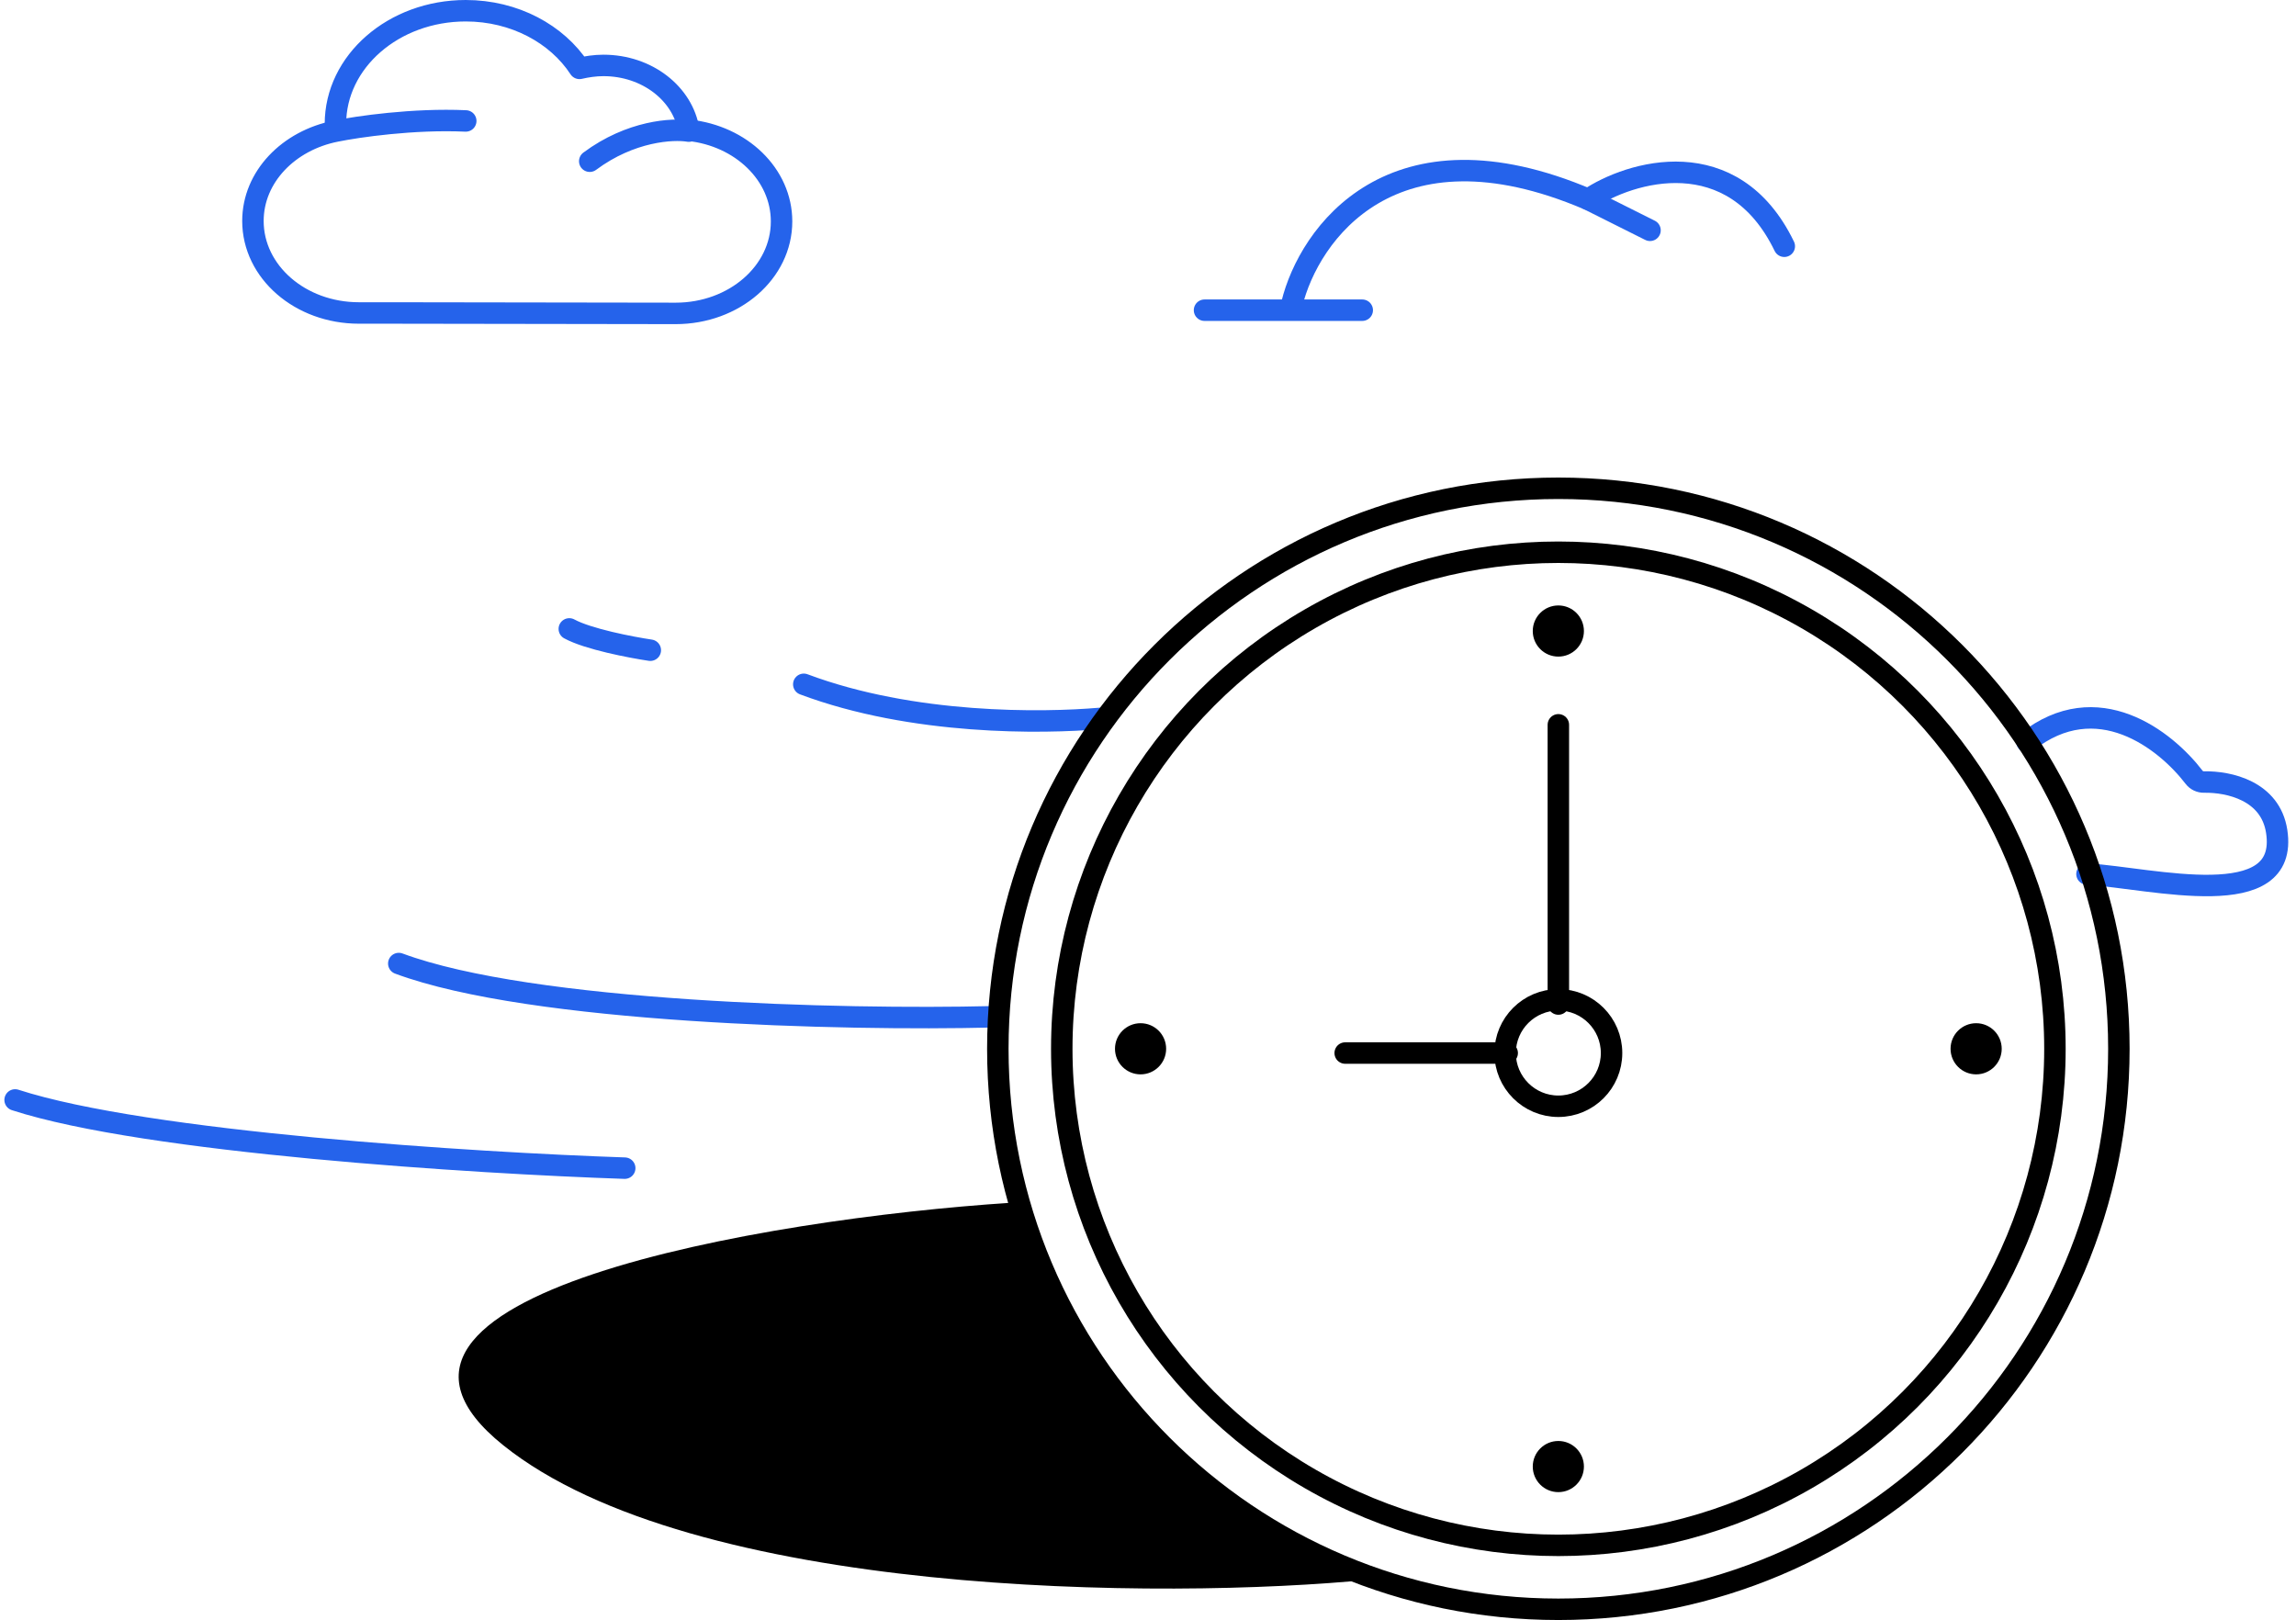 <svg width="214" height="151" viewBox="0 0 214 151" fill="none" xmlns="http://www.w3.org/2000/svg">
<path d="M46.903 134.709C29.462 120.724 71.168 113.614 94.196 112.11C94.663 112.08 95.076 112.387 95.211 112.836C102.133 135.713 119.708 144.999 127.763 147.225C108.492 149.146 64.545 148.855 46.903 134.709Z" fill="black"/>
<ellipse cx="145.246" cy="58.817" rx="2.384" ry="2.384" fill="black"/>
<ellipse cx="145.246" cy="136.696" rx="2.384" ry="2.384" fill="black"/>
<ellipse cx="184.187" cy="97.756" rx="2.384" ry="2.384" fill="black"/>
<ellipse cx="106.307" cy="97.756" rx="2.384" ry="2.384" fill="black"/>
<path d="M150.206 98.153C150.206 100.892 147.986 103.113 145.246 103.113C142.507 103.113 140.286 100.892 140.286 98.153C140.286 95.414 142.507 93.193 145.246 93.193C147.986 93.193 150.206 95.414 150.206 98.153Z" stroke="black" stroke-width="2"/>
<path d="M125.38 98.153H140.479" stroke="black" stroke-width="2" stroke-linecap="round"/>
<path d="M60.612 60.605C58.824 60.34 54.811 59.572 53.062 58.619" stroke="#2563EB" stroke-width="2" stroke-linecap="round"/>
<path d="M102.532 66.962C97.168 67.426 85.089 67.598 74.917 63.784" stroke="#2563EB" stroke-width="2" stroke-linecap="round"/>
<path d="M92.4 94.776C78.691 95.108 49.566 94.419 37.169 89.81" stroke="#2563EB" stroke-width="2" stroke-linecap="round"/>
<path d="M58.228 108.882C44.388 108.418 13.646 106.498 1.408 102.524" stroke="#2563EB" stroke-width="2" stroke-linecap="round"/>
<path d="M145.247 93.585V67.559" stroke="black" stroke-width="2" stroke-linecap="round"/>
<path d="M194.518 81.466C200.677 81.863 213.392 85.24 212.2 77.492C211.616 73.696 207.746 72.851 205.426 72.892C205.068 72.898 204.725 72.742 204.507 72.457C201.817 68.943 195.467 63.974 188.928 69.145" stroke="#2563EB" stroke-width="2" stroke-linecap="round"/>
<path d="M120.413 28.317C122.002 21.827 129.751 10.794 148.028 18.582L153.79 21.467" stroke="#2563EB" stroke-width="2" stroke-linecap="round"/>
<path d="M148.028 18.582C151.936 15.933 161.538 13.099 166.306 22.953" stroke="#2563EB" stroke-width="2" stroke-linecap="round"/>
<path d="M112.268 28.913H126.969" stroke="#2563EB" stroke-width="2" stroke-linecap="round"/>
<path d="M64.202 12.143C63.656 8.745 60.335 6.098 56.24 6.098C55.467 6.098 54.693 6.216 54.011 6.374C51.918 3.174 47.96 1 43.411 1C36.678 1 31.264 5.742 31.264 11.55" stroke="#2563EB" stroke-width="2" stroke-miterlimit="10" stroke-linecap="round" stroke-linejoin="round"/>
<path d="M64.202 12.143C69.07 12.656 72.846 16.252 72.846 20.638C72.846 25.379 68.433 29.212 62.974 29.212L36.177 29.172H33.447C27.988 29.172 23.575 25.34 23.575 20.598C23.575 16.489 26.896 13.091 31.309 12.222C33.311 11.813 38.534 11.052 43.411 11.273M64.202 12.222C62.716 11.972 58.788 12.182 54.967 15.027" stroke="#2563EB" stroke-width="2" stroke-miterlimit="10" stroke-linecap="round" stroke-linejoin="round"/>
<circle cx="145.247" cy="97.757" r="46.284" stroke="black" stroke-width="2"/>
<path d="M197.491 97.756C197.491 126.61 174.101 150 145.247 150C116.393 150 93.003 126.61 93.003 97.756C93.003 68.903 116.393 45.512 145.247 45.512C174.101 45.512 197.491 68.903 197.491 97.756Z" stroke="black" stroke-width="2"/>
</svg>
